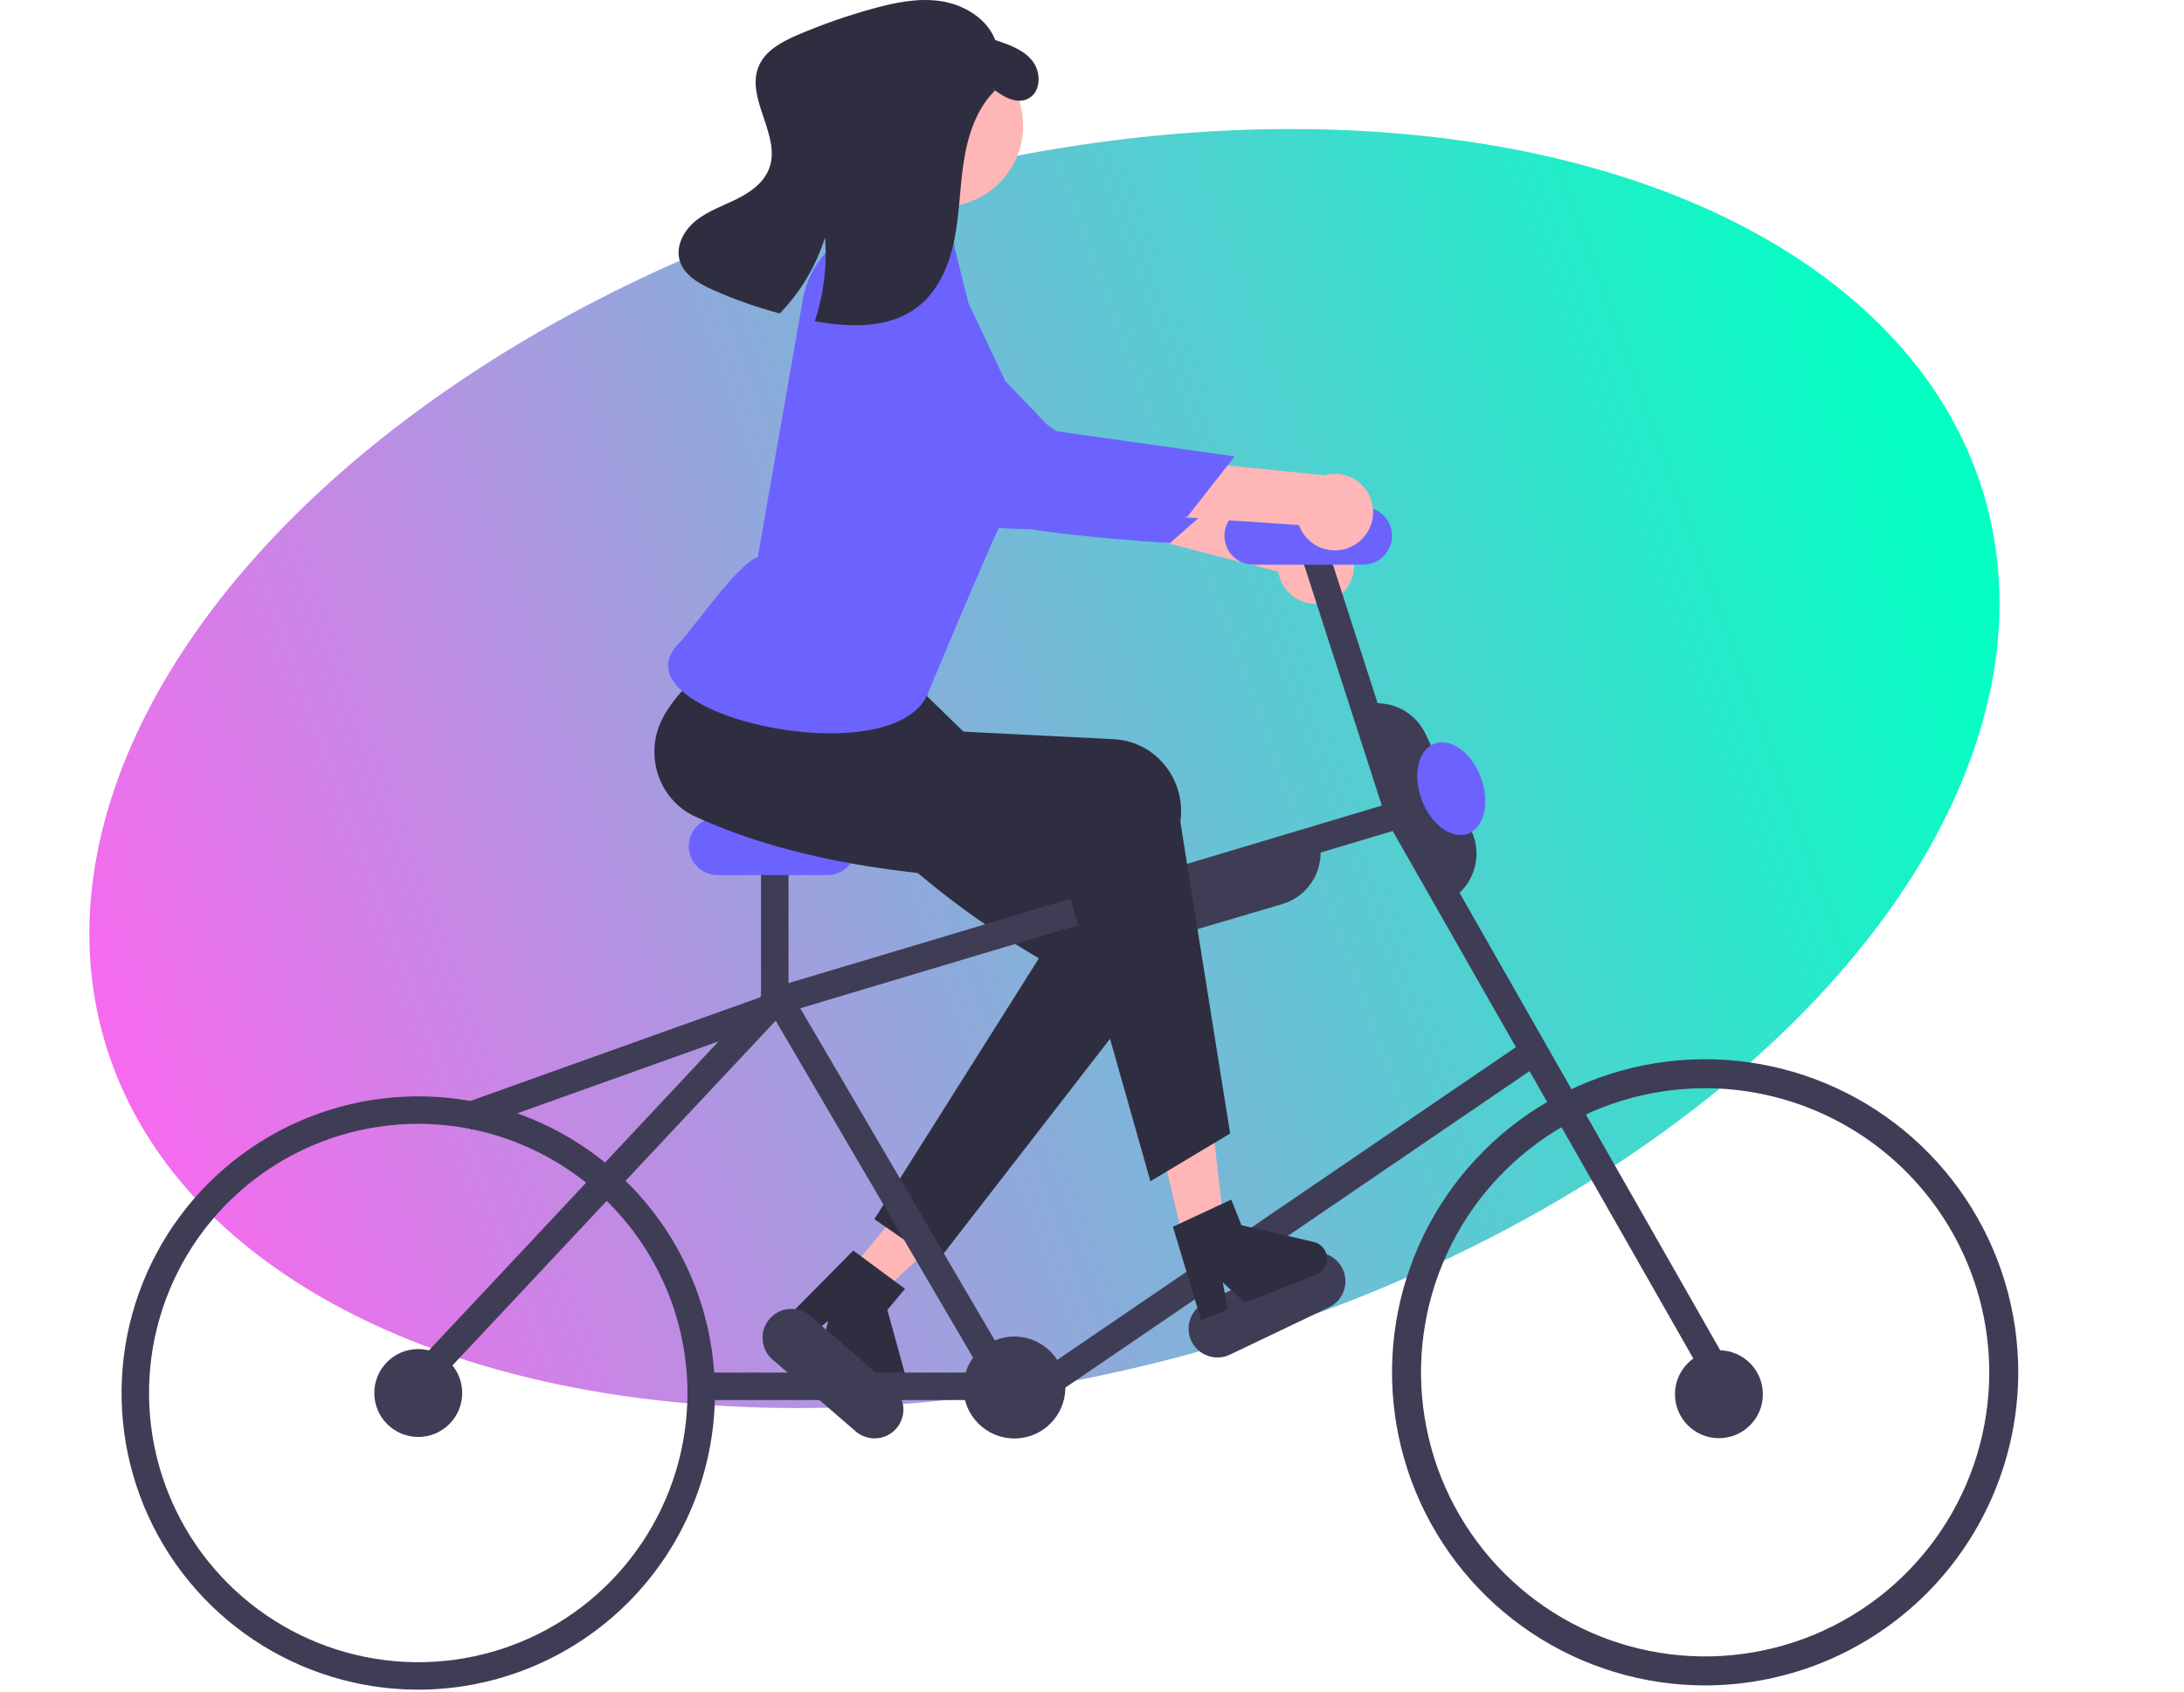 <svg width="795" height="616" viewBox="0 0 795 616" fill="none" xmlns="http://www.w3.org/2000/svg">
<g id="undraw_ride_a_bicycle_re_6tjy 1" clip-path="url(#clip0_1_2)">
<ellipse id="Ellipse 1" cx="380.189" cy="279.783" rx="356.203" ry="219.5" transform="rotate(-16.056 380.189 279.783)" fill="url(#paint0_linear_1_2)"/>
<g id="front wheel">
<path id="Vector" d="M620.689 613.567C598.146 613.567 576.109 606.882 557.365 594.357C538.621 581.833 524.012 564.032 515.385 543.205C506.758 522.378 504.501 499.46 508.899 477.351C513.297 455.241 524.153 434.931 540.093 418.991C556.033 403.051 576.343 392.195 598.452 387.797C620.562 383.399 643.48 385.657 664.307 394.283C685.134 402.91 702.935 417.519 715.459 436.263C727.984 455.007 734.668 477.044 734.668 499.587C734.634 529.806 722.615 558.777 701.247 580.145C679.879 601.513 650.908 613.532 620.689 613.567ZM620.689 396.161C600.233 396.161 580.237 402.227 563.228 413.591C546.22 424.956 532.964 441.109 525.136 460.008C517.307 478.906 515.259 499.702 519.25 519.764C523.241 539.827 533.091 558.256 547.555 572.72C562.02 587.185 580.449 597.035 600.511 601.026C620.574 605.016 641.369 602.968 660.268 595.14C679.167 587.312 695.32 574.056 706.684 557.047C718.049 540.039 724.115 520.043 724.115 499.587C724.084 472.166 713.177 445.877 693.788 426.488C674.398 407.099 648.109 396.192 620.689 396.161V396.161Z" fill="#3F3D56"/>
<path id="Vector_2" d="M625.709 523.567C634.546 523.567 641.709 516.403 641.709 507.567C641.709 498.73 634.546 491.567 625.709 491.567C616.872 491.567 609.709 498.73 609.709 507.567C609.709 516.403 616.872 523.567 625.709 523.567Z" fill="#3F3D56"/>
</g>
<g id="back wheel">
<path id="Vector_3" d="M152.249 615.12C130.889 615.12 110.008 608.786 92.248 596.919C74.487 585.052 60.644 568.185 52.47 548.45C44.296 528.716 42.157 507 46.324 486.051C50.492 465.101 60.778 445.857 75.882 430.753C90.986 415.649 110.229 405.363 131.179 401.195C152.129 397.028 173.844 399.167 193.579 407.341C213.313 415.516 230.181 429.358 242.048 447.119C253.915 464.879 260.249 485.76 260.249 507.12C260.217 535.754 248.828 563.205 228.581 583.452C208.334 603.699 180.883 615.088 152.249 615.12V615.12ZM152.249 409.12C132.867 409.12 113.919 414.868 97.803 425.636C81.687 436.405 69.126 451.71 61.709 469.617C54.291 487.524 52.351 507.229 56.132 526.239C59.913 545.249 69.247 562.711 82.953 576.417C96.658 590.122 114.12 599.456 133.13 603.237C152.14 607.019 171.845 605.078 189.752 597.661C207.659 590.243 222.965 577.682 233.733 561.566C244.501 545.45 250.249 526.503 250.249 507.12C250.22 481.138 239.885 456.228 221.513 437.856C203.141 419.484 178.231 409.15 152.249 409.12V409.12Z" fill="#3F3D56"/>
<path id="Vector_4" d="M152.248 523.12C161.085 523.12 168.248 515.957 168.248 507.12C168.248 498.283 161.085 491.12 152.248 491.12C143.411 491.12 136.248 498.283 136.248 507.12C136.248 515.957 143.411 523.12 152.248 523.12Z" fill="#3F3D56"/>
</g>
<g id="woman">
<path id="Vector_5" d="M309.242 462.575L319.986 471.566L360.55 433.48L344.693 420.211L309.242 462.575Z" fill="#FFB6B6"/>
<path id="Vector_6" d="M341.028 459.534L318.275 443.829L378.183 348.848C334.763 323.61 304.903 292.823 280.538 259.005C272.258 247.592 267.211 234.309 278.762 225.747C279.302 225.347 279.856 224.968 280.425 224.61C293.597 216.402 289.321 228.703 307.377 222.662L323.69 240.065L358.938 274.361L419.059 312.739C431.149 320.457 434.504 336.691 426.552 348.999C426.132 349.649 425.685 350.28 425.21 350.893L341.028 459.534Z" fill="#2F2E41"/>
<path id="Vector_7" d="M310.603 455.252L329.441 469.196L323.008 476.883L330.207 502.939C330.562 504.226 330.497 505.593 330.021 506.841C329.545 508.088 328.683 509.15 327.56 509.873C326.437 510.595 325.113 510.94 323.78 510.857C322.448 510.773 321.177 510.266 320.153 509.409L298.792 491.533L301.474 480.848L293.673 487.248L285.619 480.508L310.603 455.252Z" fill="#2F2E41"/>
<path id="Vector_8" d="M284.31 360.348L168.115 401.9L171.482 411.316L287.677 369.764L284.31 360.348Z" fill="#3F3D56"/>
<path id="Vector_9" d="M311.485 521.085L281.209 494.943C279.103 493.123 277.805 490.541 277.602 487.764C277.399 484.987 278.307 482.244 280.127 480.136C281.946 478.029 284.528 476.731 287.305 476.527C290.081 476.323 292.825 477.23 294.933 479.048L325.209 505.19C326.253 506.091 327.11 507.189 327.73 508.421C328.35 509.653 328.721 510.995 328.822 512.371C328.923 513.746 328.752 515.128 328.319 516.437C327.886 517.747 327.199 518.958 326.297 520.002C325.396 521.046 324.298 521.902 323.066 522.521C321.833 523.141 320.491 523.511 319.115 523.612C317.74 523.713 316.358 523.541 315.049 523.107C313.739 522.674 312.528 521.986 311.485 521.085V521.085Z" fill="#3F3D56"/>
<path id="Vector_10" d="M483.47 219.067C481.556 219.727 479.522 219.959 477.509 219.748C475.496 219.536 473.554 218.886 471.82 217.843C470.085 216.8 468.601 215.389 467.47 213.71C466.34 212.031 465.592 210.124 465.278 208.125L357.124 180.275L374.762 161.768L477.773 192.015C481.167 191.711 484.555 192.662 487.294 194.689C490.034 196.715 491.935 199.677 492.637 203.011C493.339 206.345 492.794 209.822 491.104 212.781C489.415 215.74 486.698 217.977 483.47 219.067H483.47Z" fill="#FFB6B6"/>
<path id="Vector_11" d="M319.168 89.759C319.168 89.759 301.582 91.797 301.898 112.062C302.214 132.327 345.323 178.492 352.048 186.141C358.774 193.79 425.892 197.698 425.892 197.698L446.859 179.262L384.691 158.316L319.168 89.759Z" fill="#6C63FF"/>
<path id="Vector_12" d="M283.496 184.877L279.529 203.485C279.529 203.485 272.309 218.972 273.71 223.11C275.098 227.225 337.592 249.595 337.592 249.595C337.592 249.595 342.947 221.692 351.882 202.87L283.496 184.877Z" fill="#FFB6B6"/>
<path id="Vector_13" d="M483.782 475.919L447.69 493.163C445.177 494.363 442.29 494.516 439.664 493.588C437.039 492.66 434.889 490.728 433.689 488.215C432.488 485.702 432.335 482.815 433.263 480.19C434.191 477.564 436.124 475.415 438.637 474.214L474.729 456.971C477.242 455.77 480.129 455.617 482.754 456.545C485.38 457.473 487.529 459.406 488.73 461.918C489.93 464.431 490.083 467.318 489.155 469.943C488.228 472.569 486.295 474.719 483.782 475.919V475.919Z" fill="#3F3D56"/>
<path id="Vector_14" d="M369.249 523.673C379.495 523.673 387.802 515.367 387.802 505.12C387.802 494.873 379.495 486.567 369.249 486.567C359.002 486.567 350.695 494.873 350.695 505.12C350.695 515.367 359.002 523.673 369.249 523.673Z" fill="#3F3D56"/>
<path id="Vector_15" d="M156.357 505.986L149.061 499.147L279.296 360.214L511.708 290.657L627.053 493.091L618.365 498.042L506.957 302.518L284.748 369.021L156.357 505.986Z" fill="#3F3D56"/>
<path id="Vector_16" d="M353.492 499.678H255.22V509.678H353.492V499.678Z" fill="#3F3D56"/>
<path id="Vector_17" d="M287.022 312.334H277.022V364.617H287.022V312.334Z" fill="#3F3D56"/>
<path id="Vector_18" d="M481.467 194.03L471.951 197.103L504.574 298.124L514.09 295.051L481.467 194.03Z" fill="#3F3D56"/>
<path id="Vector_19" d="M286.024 358.039L277.395 363.094L359.395 503.094L368.024 498.039L286.024 358.039Z" fill="#3F3D56"/>
<path id="Vector_20" d="M555.889 378.43L379.896 498.442L385.53 506.703L561.522 386.692L555.889 378.43Z" fill="#3F3D56"/>
<path id="Vector_21" d="M301.209 318.567H261.209C258.424 318.567 255.753 317.46 253.784 315.491C251.815 313.522 250.709 310.851 250.709 308.067C250.709 305.282 251.815 302.611 253.784 300.642C255.753 298.673 258.424 297.567 261.209 297.567H301.209C303.994 297.567 306.664 298.673 308.634 300.642C310.603 302.611 311.709 305.282 311.709 308.067C311.709 310.851 310.603 313.522 308.634 315.491C306.664 317.46 303.994 318.567 301.209 318.567V318.567Z" fill="#6C63FF"/>
<path id="Vector_22" d="M496.209 205.567H456.209C453.424 205.567 450.753 204.46 448.784 202.491C446.815 200.522 445.709 197.851 445.709 195.067C445.709 192.282 446.815 189.611 448.784 187.642C450.753 185.673 453.424 184.567 456.209 184.567H496.209C498.994 184.567 501.664 185.673 503.634 187.642C505.603 189.611 506.709 192.282 506.709 195.067C506.709 197.851 505.603 200.522 503.634 202.491C501.664 204.46 498.994 205.567 496.209 205.567Z" fill="#6C63FF"/>
<path id="Vector_23" d="M347.808 74.875C363.907 72.138 374.739 56.868 372.002 40.77C369.265 24.671 353.995 13.839 337.897 16.576C321.798 19.313 310.966 34.582 313.703 50.681C316.44 66.78 331.709 77.612 347.808 74.875Z" fill="#FFB6B6"/>
<path id="Vector_24" d="M525.869 328.593L492.476 258.103L492.928 257.889C495.242 256.792 497.749 256.163 500.307 256.035C502.864 255.908 505.422 256.286 507.834 257.147C510.245 258.008 512.464 259.336 514.362 261.054C516.26 262.773 517.802 264.849 518.898 267.163L535.595 302.408C536.691 304.723 537.321 307.23 537.448 309.788C537.576 312.345 537.198 314.903 536.337 317.314C535.476 319.726 534.148 321.944 532.429 323.843C530.711 325.741 528.635 327.282 526.321 328.379L525.869 328.593Z" fill="#3F3D56"/>
<path id="Vector_25" d="M423.791 340.983C419.587 340.972 415.499 339.604 412.134 337.083C408.769 334.563 406.308 331.024 405.115 326.992L404.974 326.512L479.785 304.439L479.927 304.918C480.652 307.374 480.885 309.949 480.615 312.496C480.345 315.042 479.575 317.51 478.351 319.76C477.127 322.009 475.471 323.995 473.48 325.604C471.488 327.213 469.198 328.415 466.742 329.139L429.336 340.176C427.536 340.709 425.669 340.981 423.791 340.983V340.983Z" fill="#3F3D56"/>
<path id="Vector_26" d="M433.406 462.464L447.019 459.106L440.726 403.809L420.634 408.767L433.406 462.464Z" fill="#FFB6B6"/>
<path id="Vector_27" d="M426.959 446.596L448.204 436.698L451.888 446.02L478.221 452.13C479.522 452.432 480.692 453.141 481.561 454.155C482.43 455.169 482.952 456.434 483.051 457.765C483.15 459.097 482.82 460.425 482.111 461.556C481.402 462.687 480.349 463.562 479.108 464.053L453.204 474.291L445.094 466.835L446.996 476.745L437.229 480.605L426.959 446.596Z" fill="#2F2E41"/>
<path id="Vector_28" d="M447.782 412.637L418.756 430.044L387.798 320.712C337.578 320.283 291.143 314.66 253.23 297.342C240.385 291.526 234.671 276.144 240.468 262.986C240.739 262.371 241.033 261.767 241.35 261.175C248.73 247.522 263.037 239.504 275.733 225.315L338.709 248.567L334.196 265.525L405.433 269.101C419.759 269.82 430.711 282.264 429.896 296.894C429.853 297.667 429.777 298.437 429.668 299.204L447.782 412.637Z" fill="#2F2E41"/>
<path id="Vector_29" d="M324.64 74.589L343.993 84.709C345.063 85.135 345.972 85.885 346.595 86.853C347.218 87.821 347.523 88.959 347.469 90.109L352.51 110.281L370.247 147.825C370.247 147.825 374.869 167.806 366.049 186.671C357.229 205.537 337.709 252.567 337.709 252.567C324.977 283.06 220.476 259.512 247.709 233.567C250.949 230.479 269.162 204.403 275.825 202.904L292.176 109.339C293 104.399 294.907 99.702 297.761 95.586C300.614 91.47 304.342 88.037 308.679 85.532C311.299 84.051 313.727 83.174 315.391 83.621C319.185 84.505 320.978 75.915 324.64 74.589Z" fill="#6C63FF"/>
<path id="Vector_30" d="M492.72 198.566C490.96 199.566 489.003 200.167 486.985 200.329C484.968 200.49 482.939 200.207 481.043 199.5C479.147 198.793 477.429 197.678 476.01 196.235C474.591 194.792 473.505 193.055 472.83 191.147L361.402 183.611L375.346 162.182L482.158 173.019C485.438 172.097 488.943 172.41 492.008 173.9C495.072 175.389 497.484 177.951 498.786 181.101C500.088 184.25 500.19 187.767 499.072 190.986C497.954 194.205 495.694 196.902 492.72 198.566V198.566Z" fill="#FFB6B6"/>
<path id="Vector_31" d="M307.484 101.595C307.484 101.595 290.57 106.824 294.599 126.687C298.627 146.551 349.474 184.024 357.488 190.309C365.503 196.594 432.199 188.122 432.199 188.122L449.428 166.153L384.472 156.968L307.484 101.595Z" fill="#6C63FF"/>
<path id="Vector_32" d="M534.367 303.522C540.324 301.319 542.437 292.185 539.085 283.12C535.734 274.054 528.188 268.491 522.231 270.693C516.274 272.895 514.161 282.029 517.512 291.095C520.863 300.16 528.409 305.724 534.367 303.522Z" fill="#6C63FF"/>
</g>
<path id="hair" d="M374.202 35.944C369.738 38.143 364.682 34.955 360.775 31.785L362.173 32.968C355.396 39.699 352.293 49.315 350.826 58.764C349.358 68.204 349.282 77.843 347.407 87.22C345.531 96.587 341.536 106.02 333.951 111.823C323.79 119.596 309.662 119.25 297.072 117.028C296.904 116.996 296.748 116.972 296.58 116.94C299.86 107.142 301.129 96.783 300.308 86.484C297.046 96.847 291.408 106.305 283.844 114.104C275.489 111.897 267.326 109.017 259.436 105.493C254.33 103.207 248.826 100.065 247.36 94.664C245.891 89.305 249.116 83.634 253.471 80.195C257.826 76.757 263.196 74.931 268.173 72.462C273.141 70.004 278.047 66.523 279.993 61.323C284.482 49.361 271.205 35.825 276.204 24.061C278.67 18.276 284.821 15.079 290.608 12.605C299.442 8.836 308.522 5.669 317.784 3.126C325.914 0.891 334.409 -0.868 342.729 0.457C351.049 1.781 359.237 6.749 362.307 14.605C367.312 16.24 372.627 18.085 375.871 22.25C379.113 26.405 378.929 33.618 374.202 35.944Z" fill="#2F2E41"/>
</g>
<defs>
<linearGradient id="paint0_linear_1_2" x1="716.037" y1="195.858" x2="-0.856" y2="245.619" gradientUnits="userSpaceOnUse">
<stop offset="0.005" stop-color="#04FFC3"/>
<stop offset="1" stop-color="#FE65EF"/>
</linearGradient>
<clipPath id="clip0_1_2">
<rect width="794.67" height="615.311" fill="white"/>
</clipPath>
</defs>
</svg>
